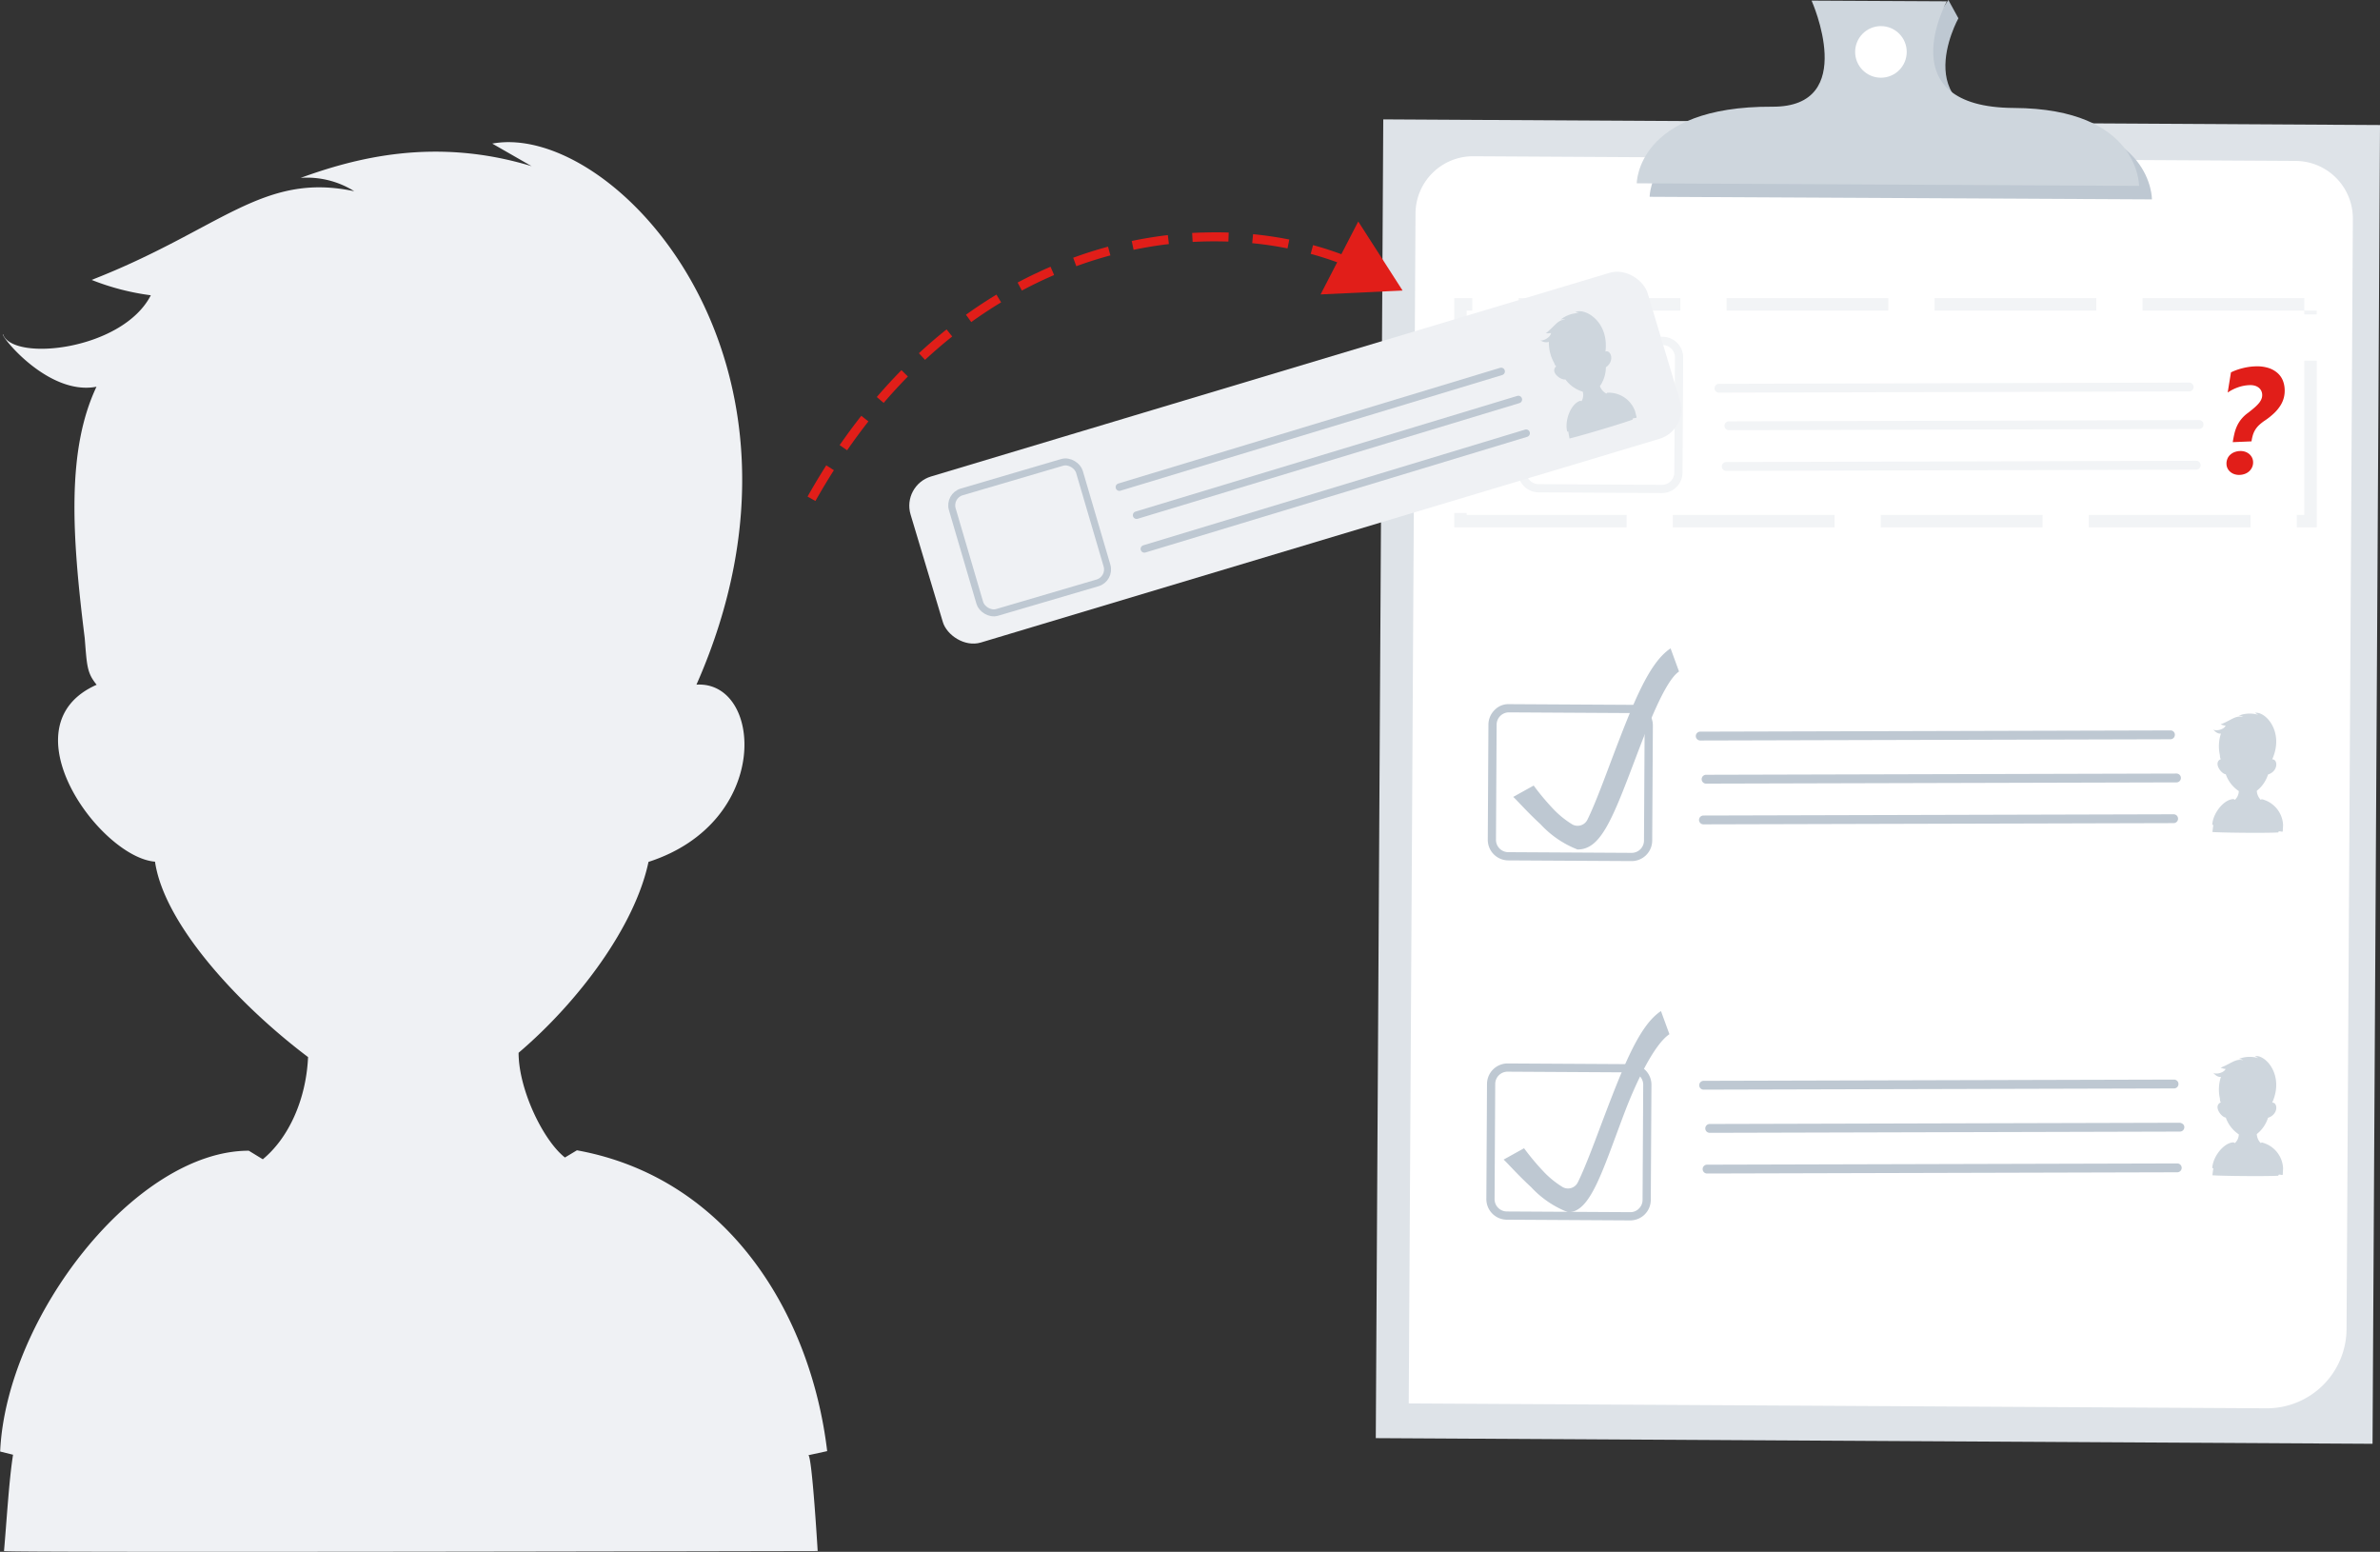 <svg xmlns="http://www.w3.org/2000/svg" xmlns:xlink="http://www.w3.org/1999/xlink" viewBox="0 0 222.355 144.955"><rect x="0" y="0" width="222.355" height="144.955" fill="#333333" stroke="none"/><defs><style>.cls-1,.cls-10,.cls-11{fill:none;}.cls-2{clip-path:url(#clip-path);}.cls-3{fill:#dee3e8;}.cls-4{fill:#fff;}.cls-5{fill:#bec8d2;}.cls-6{fill:#ced6dd;}.cls-7{fill:#f2f4f6;}.cls-8{fill:#eff1f4;}.cls-9{fill:#e11e19;}.cls-10,.cls-11{stroke:#bec8d2;stroke-miterlimit:10;}.cls-10{stroke-width:0.652px;}.cls-11{stroke-linecap:round;stroke-width:0.701px;}</style><clipPath id="clip-path" transform="translate(-13.823 -4)"><rect class="cls-1" width="250" height="150"/></clipPath></defs><g id="Layer_2" data-name="Layer 2"><g id="Layer_1-2" data-name="Layer 1"><g class="cls-2"><rect class="cls-3" x="142.705" y="15.415" width="93.124" height="123.19" transform="translate(-13.382 -5.073) rotate(0.325)"/><path class="cls-4" d="M225.567,135.552l-80.13-.455.632-111.157a5.374,5.374,0,0,1,5.405-5.344l76.824.436a5.375,5.375,0,0,1,5.344,5.406l-.589,103.712A7.444,7.444,0,0,1,225.567,135.552Z" transform="translate(-13.823 -4)"/><path class="cls-5" d="M167.943,22.383s0-7.22,12.672-7.154C188.737,15.271,195.853,4,195.853,4l.937,1.708s-5.345,9.577,6.387,9.637c11.766.061,11.694,7.28,11.694,7.28Z" transform="translate(-13.823 -4)"/><path class="cls-6" d="M166.74,21.122s0-7.22,12.672-7.155c8.122.042,3.661-9.908,3.661-9.908l12.634.065s-5.466,9.9,6.266,9.96c11.767.06,11.695,7.28,11.695,7.28Z" transform="translate(-13.823 -4)"/><circle class="cls-4" cx="175.729" cy="4.849" r="2.41"/><path class="cls-7" d="M229.107,31.851H213.993v1.161h15.114V31.851Zm-19.433,0H194.56v1.161h15.114V31.851Zm-19.432,0H175.128v1.161h15.114V31.851Zm-19.433,0H155.7v1.161h15.114V31.851Zm-19.432,0H149.69V47.6h1.161V33.012h.526V31.851Zm-.526,20.068H149.69V53.26h16.1V52.1H150.851v-.18Zm34.368.18H170.105V53.26h15.114V52.1Zm19.433,0H189.537V53.26h15.115V52.1Zm19.432,0H208.97V53.26h15.114V52.1Zm6.184-14.41h-1.161V52.1h-.7V53.26h1.865V37.689Zm0-4.677h-1.161v.358h1.161v-.358Z" transform="translate(-13.823 -4)"/><path class="cls-8" d="M89.341,139.936l1.763-.384c-1.535-12.851-9.271-25.539-23.381-28.1l-1.12.673c-2.063-1.628-4.331-6.394-4.329-9.783,5.558-4.728,10.857-11.769,12.137-17.832,11.557-3.729,10.668-16.938,4.48-16.556,13.331-30.195-7.775-52.634-19.078-50.541l3.677,2.109c-9.069-2.761-16.528-.738-21.583,1.095a8.28,8.28,0,0,1,5.01,1.245c-8.583-1.827-12.514,3.6-24.534,8.285a22.927,22.927,0,0,0,5.531,1.435C25.276,36.728,15,37.825,14.1,35.217c-.306.06,4.193,5.784,8.738,4.909-2.781,5.883-2.317,13.734-1.1,23.479.208,2.574.2,3.247,1.116,4.36-8.647,3.822.307,16.108,5.451,16.526.86,5.884,7.869,13.409,14.3,18.254-.186,4.036-1.851,7.588-4.229,9.546l-1.309-.8c-10.551,0-22.652,15.5-23.23,28.1l1.206.3c-.37,2.289-.6,6.211-.845,8.993,0,.172,76.017,0,76.017,0S89.685,139.936,89.341,139.936Z" transform="translate(-13.823 -4)"/><path class="cls-5" d="M166.263,84.436h-.011l-11.522-.065a1.924,1.924,0,0,1-1.909-1.932l.061-10.753a1.915,1.915,0,0,1,.57-1.356,1.78,1.78,0,0,1,1.361-.554l11.522.065a1.922,1.922,0,0,1,1.91,1.932l-.062,10.753A1.924,1.924,0,0,1,166.263,84.436Zm-.007-.768h.006a1.154,1.154,0,0,0,1.153-1.146l.061-10.753a1.152,1.152,0,0,0-1.146-1.159l-11.521-.066H154.8a1.152,1.152,0,0,0-1.152,1.146l-.061,10.753a1.153,1.153,0,0,0,1.146,1.159Z" transform="translate(-13.823 -4)"/><path class="cls-5" d="M166.13,118h-.011l-11.522-.066a1.921,1.921,0,0,1-1.909-1.932l.061-10.753a1.922,1.922,0,0,1,1.92-1.909h.011l11.522.065a1.921,1.921,0,0,1,1.91,1.931l-.062,10.754a1.92,1.92,0,0,1-1.92,1.91Zm-.007-.769a1.108,1.108,0,0,0,.817-.333,1.144,1.144,0,0,0,.342-.812l.061-10.754a1.152,1.152,0,0,0-1.145-1.158l-11.522-.066h-.007a1.151,1.151,0,0,0-1.152,1.146l-.061,10.753a1.153,1.153,0,0,0,1.146,1.159Z" transform="translate(-13.823 -4)"/><path class="cls-5" d="M161.209,83.354a9.255,9.255,0,0,1-3.438-2.338c-1.356-1.256-2.253-2.3-2.573-2.576l1.911-1.06a22.826,22.826,0,0,0,1.918,2.28,8.737,8.737,0,0,0,1.692,1.35,1.019,1.019,0,0,0,1.407-.433c.763-1.53,1.8-4.4,2.452-6.111,1.954-5.143,3.378-8.614,5.321-9.9l.79,2.161c-1.329.874-3,5.3-4.223,8.523-2.08,5.5-3.164,8.1-5.238,8.1Z" transform="translate(-13.823 -4)"/><path class="cls-5" d="M160.311,117.233a9.233,9.233,0,0,1-3.438-2.337c-1.356-1.256-2.253-2.3-2.573-2.576l1.91-1.06a23.251,23.251,0,0,0,1.918,2.28,8.8,8.8,0,0,0,1.692,1.35,1.02,1.02,0,0,0,1.408-.433c.763-1.53,1.8-4.4,2.452-6.111,1.953-5.143,3.378-8.615,5.321-9.9l.79,2.162c-1.329.874-3,4.168-4.223,7.4-2.08,5.5-3.164,9.23-5.238,9.23Z" transform="translate(-13.823 -4)"/><path class="cls-5" d="M172.97,81.005a.413.413,0,0,1,0-.826l43.928-.116h0a.413.413,0,0,1,0,.826l-43.928.116Z" transform="translate(-13.823 -4)"/><path class="cls-5" d="M173.008,105.787a.413.413,0,1,1,0-.825l43.929-.116h0a.413.413,0,0,1,0,.826l-43.929.115Z" transform="translate(-13.823 -4)"/><path class="cls-5" d="M173.555,109.82a.413.413,0,0,1,0-.826l43.929-.116c.241.048.413.184.414.412a.412.412,0,0,1-.412.414l-43.929.116Z" transform="translate(-13.823 -4)"/><path class="cls-5" d="M173.308,113.621a.413.413,0,0,1,0-.826l43.929-.116h0a.413.413,0,0,1,0,.826l-43.929.116Z" transform="translate(-13.823 -4)"/><path class="cls-5" d="M172.669,73.171a.413.413,0,0,1,0-.826l43.929-.116a.4.4,0,0,1,.414.412.412.412,0,0,1-.412.414l-43.929.116Z" transform="translate(-13.823 -4)"/><path class="cls-5" d="M173.216,77.2a.413.413,0,0,1,0-.826l43.928-.115h0a.413.413,0,1,1,0,.825l-43.928.116Z" transform="translate(-13.823 -4)"/><path class="cls-9" d="M224.321,47.141a1.087,1.087,0,0,1-.081.479,1.177,1.177,0,0,1-.257.379,1.222,1.222,0,0,1-.4.256,1.518,1.518,0,0,1-.509.106,1.357,1.357,0,0,1-.478-.061,1.158,1.158,0,0,1-.387-.207,1.02,1.02,0,0,1-.264-.323.95.95,0,0,1-.108-.41,1.164,1.164,0,0,1,.078-.487,1.036,1.036,0,0,1,.257-.382,1.285,1.285,0,0,1,.4-.253,1.558,1.558,0,0,1,.516-.106,1.36,1.36,0,0,1,.475.061,1.168,1.168,0,0,1,.383.207,1.057,1.057,0,0,1,.264.323A.97.97,0,0,1,224.321,47.141Zm2.951-6.761a2.665,2.665,0,0,1-.076.759,2.6,2.6,0,0,1-.311.726,3.678,3.678,0,0,1-.575.706,6.347,6.347,0,0,1-.862.694,4.33,4.33,0,0,0-.559.435,2.222,2.222,0,0,0-.366.445,2.1,2.1,0,0,0-.222.495,3.86,3.86,0,0,0-.127.589l-1.753.074c.046-.295.1-.569.161-.824a3.715,3.715,0,0,1,.251-.716,3.108,3.108,0,0,1,.4-.628,3.2,3.2,0,0,1,.6-.558q.354-.271.61-.495a3.64,3.64,0,0,0,.422-.423,1.473,1.473,0,0,0,.24-.395.98.98,0,0,0,.067-.4.89.89,0,0,0-.089-.361.863.863,0,0,0-.232-.287,1.05,1.05,0,0,0-.372-.188,1.573,1.573,0,0,0-.5-.052,3.636,3.636,0,0,0-1.079.21,4.11,4.11,0,0,0-.952.482l.306-1.883a4.9,4.9,0,0,1,.461-.2,5.581,5.581,0,0,1,.543-.171q.288-.077.592-.127a5.068,5.068,0,0,1,.609-.062,3.634,3.634,0,0,1,1.292.145,2.348,2.348,0,0,1,.864.484,1.9,1.9,0,0,1,.493.708A2.506,2.506,0,0,1,227.272,40.38Z" transform="translate(-13.823 -4)"/><path class="cls-7" d="M169.094,50.058h-.011l-11.521-.066a1.923,1.923,0,0,1-1.91-1.931l.061-10.754a1.925,1.925,0,0,1,1.932-1.909l11.521.065a1.924,1.924,0,0,1,1.91,1.932l-.061,10.753A1.924,1.924,0,0,1,169.094,50.058Zm-.006-.768h.006a1.155,1.155,0,0,0,1.153-1.146l.061-10.754a1.155,1.155,0,0,0-1.146-1.159l-11.522-.065h-.006a1.154,1.154,0,0,0-1.153,1.145l-.061,10.754a1.155,1.155,0,0,0,1.146,1.159Z" transform="translate(-13.823 -4)"/><path class="cls-7" d="M175.347,44.185a.413.413,0,1,1,0-.826l43.929-.116h0a.413.413,0,0,1,0,.826l-43.928.116Z" transform="translate(-13.823 -4)"/><path class="cls-7" d="M175.1,47.987a.413.413,0,0,1,0-.826l43.928-.117h0a.414.414,0,0,1,0,.827l-43.929.116Z" transform="translate(-13.823 -4)"/><path class="cls-7" d="M174.42,40.68a.413.413,0,0,1,0-.826l43.929-.116h0a.413.413,0,1,1,0,.826l-43.929.116Z" transform="translate(-13.823 -4)"/><path class="cls-9" d="M90.005,50.8l-.736-.415c.561-.994,1.149-1.976,1.749-2.918l.713.455C91.139,48.85,90.558,49.818,90.005,50.8Zm2.963-4.74-.7-.481c.653-.941,1.333-1.863,2.023-2.739l.664.523C94.281,44.224,93.61,45.132,92.968,46.059Zm3.411-4.423-.641-.551c.743-.866,1.519-1.71,2.305-2.509l.6.592C97.873,39.954,97.11,40.784,96.379,41.636Zm3.868-4.022-.574-.621c.836-.773,1.706-1.522,2.585-2.223l.527.661C101.921,36.119,101.068,36.854,100.247,37.614Zm4.316-3.529-.492-.687c.928-.667,1.886-1.3,2.847-1.879l.437.723C106.413,32.811,105.474,33.431,104.563,34.085Zm4.731-2.944-.4-.747c1-.534,2.039-1.032,3.077-1.479l.334.775C111.292,30.128,110.278,30.616,109.294,31.141Zm5.084-2.274-.29-.794c1.067-.389,2.162-.737,3.255-1.033l.22.816C116.494,28.145,115.423,28.485,114.378,28.867Zm25.061-.106a30.354,30.354,0,0,0-3.163-1.048l.222-.816a31.185,31.185,0,0,1,3.251,1.079Zm-19.708-1.425-.174-.827c1.116-.233,2.251-.418,3.372-.55l.1.839C121.931,26.927,120.822,27.108,119.731,27.336Zm14.38-.133c-1.076-.215-2.187-.379-3.3-.489l.083-.841c1.141.112,2.28.281,3.383.5Zm-8.864-.6-.048-.844c.717-.041,1.434-.05,2.132-.06q.646,0,1.286.023l-.03.844c-.432-.015-.874-.021-1.3-.022Q126.273,26.544,125.247,26.6Z" transform="translate(-13.823 -4)"/><polygon class="cls-9" points="123.378 27.502 131.038 27.141 126.896 20.688 123.378 27.502"/><rect class="cls-8" x="98.885" y="38.655" width="71.898" height="16.193" rx="2.855" transform="translate(-21.571 36.729) rotate(-16.705)"/><path class="cls-6" d="M166.717,42.946l-.132-.529a2.611,2.611,0,0,0-2.611-1.731l-.075.083a1.292,1.292,0,0,1-.6-.7,3.169,3.169,0,0,0,.557-1.762c.856-.591.458-1.653-.041-1.469.351-2.807-1.934-4.128-2.81-3.678l.354.082a2.818,2.818,0,0,0-1.745.622.714.714,0,0,1,.442-.022c-.749.062-.938.6-1.809,1.285a1.989,1.989,0,0,0,.489-.019c-.09.487-.906.831-1.044.639a.889.889,0,0,0,.838.188,3.8,3.8,0,0,0,.487,1.954c.081.206.1.261.2.33-.615.527.422,1.314.855,1.222a3.112,3.112,0,0,0,1.622,1.146,1.133,1.133,0,0,1-.112.887l-.127-.033c-.866.26-1.477,1.83-1.214,2.878l.106-.005c.026.2.062.41.11.645.958-.217,4.98-1.413,5.9-1.764C166.276,42.972,166.8,43.127,166.717,42.946Z" transform="translate(-13.823 -4)"/><line class="cls-6" x1="155.093" y1="36.942" x2="155.353" y2="37.806"/><rect class="cls-10" x="103.827" y="48.333" width="12.382" height="11.73" rx="1.303" transform="translate(-24.641 29.224) rotate(-16.379)"/><line class="cls-11" x1="106.187" y1="48.125" x2="141.855" y2="37.319"/><line class="cls-11" x1="106.914" y1="51.274" x2="142.582" y2="40.468"/><line class="cls-11" x1="104.579" y1="45.503" x2="140.247" y2="34.696"/><path class="cls-6" d="M227.094,81.617l.03-.544a2.612,2.612,0,0,0-1.99-2.419l-.1.057a1.3,1.3,0,0,1-.366-.841,3.16,3.16,0,0,0,1.049-1.522c.992-.314.922-1.446.391-1.416,1.157-2.581-.641-4.514-1.61-4.34l.314.183a2.82,2.82,0,0,0-1.85.083.721.721,0,0,1,.429.109c-.735-.16-1.074.3-2.106.7a1.934,1.934,0,0,0,.473.125c-.229.44-1.11.529-1.186.305-.026,0,.357.5.746.425a3.8,3.8,0,0,0-.1,2.011c.016.221.015.278.093.374-.743.324.019,1.381.459,1.419a3.124,3.124,0,0,0,1.216,1.571,1.135,1.135,0,0,1-.366.816l-.112-.07c-.9,0-1.949,1.318-2,2.4l.1.027c-.033.2-.061.41-.084.649.98.073,5.176.107,6.159.04C226.665,81.513,227.122,81.815,227.094,81.617Z" transform="translate(-13.823 -4)"/><line class="cls-6" x1="215.961" y1="76.345" x2="215.956" y2="77.247"/><path class="cls-6" d="M227.094,113.683l.03-.545a2.612,2.612,0,0,0-1.99-2.419l-.1.057a1.29,1.29,0,0,1-.366-.84,3.16,3.16,0,0,0,1.049-1.522c.992-.314.922-1.446.391-1.416,1.157-2.581-.641-4.514-1.61-4.34l.314.183a2.814,2.814,0,0,0-1.85.083.706.706,0,0,1,.429.109c-.735-.16-1.074.3-2.106.7a1.961,1.961,0,0,0,.473.126c-.229.44-1.11.529-1.186.305-.026,0,.357.5.746.425a3.793,3.793,0,0,0-.1,2.011c.016.22.015.278.093.374-.743.323.019,1.38.459,1.419a3.118,3.118,0,0,0,1.216,1.57,1.132,1.132,0,0,1-.366.816l-.112-.069c-.9,0-1.949,1.318-2,2.4l.1.027c-.033.195-.061.41-.084.648.98.073,5.176.107,6.159.041C226.665,113.579,227.122,113.88,227.094,113.683Z" transform="translate(-13.823 -4)"/><line class="cls-6" x1="215.961" y1="108.411" x2="215.956" y2="109.312"/></g></g></g></svg>